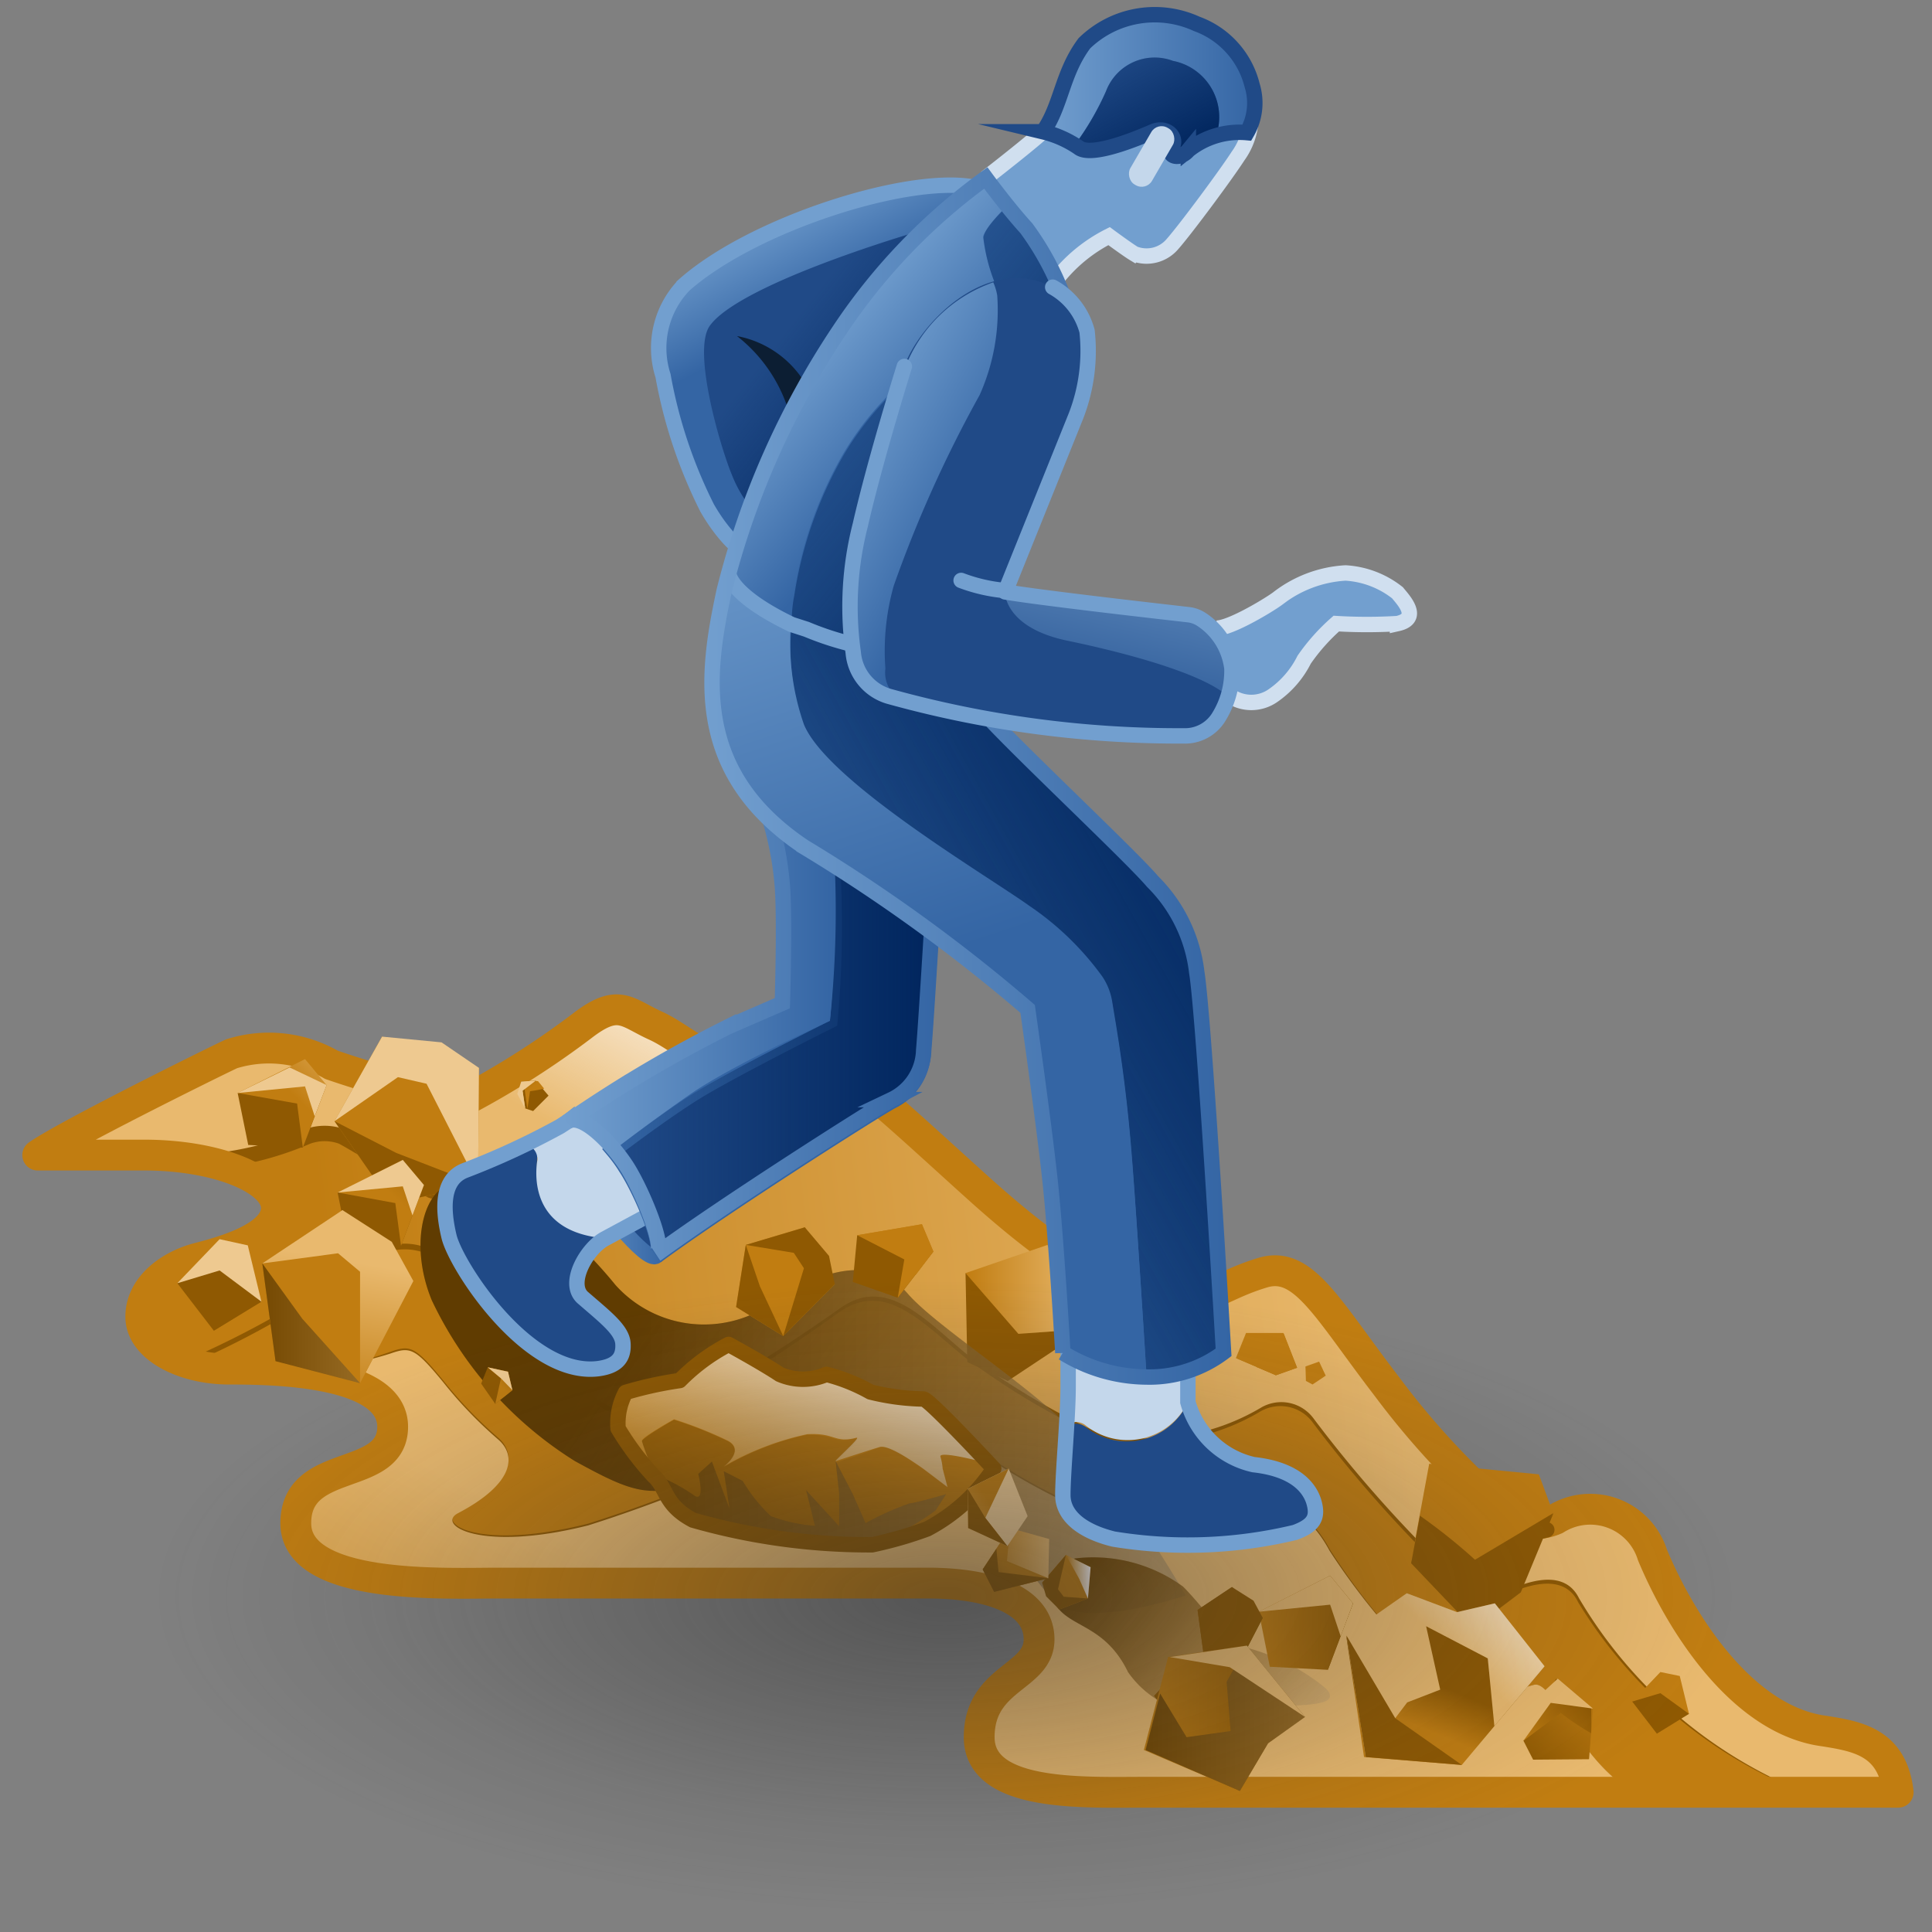 <?xml version="1.0" encoding="UTF-8" standalone="no"?>
<svg
   xmlns:dc="http://purl.org/dc/elements/1.1/"
   xmlns:cc="http://creativecommons.org/ns#"
   xmlns:rdf="http://www.w3.org/1999/02/22-rdf-syntax-ns#"
   xmlns:svg="http://www.w3.org/2000/svg"
   xmlns="http://www.w3.org/2000/svg"
   xmlns:xlink="http://www.w3.org/1999/xlink"
   xmlns:sodipodi="http://sodipodi.sourceforge.net/DTD/sodipodi-0.dtd"
   xmlns:inkscape="http://www.inkscape.org/namespaces/inkscape"
   viewBox="0 0 48 48"
   version="1.1"
   id="svg26172"
   sodipodi:docname="agentterrainadaptation.svg"
   inkscape:version="1.0.1 (3bc2e813f5, 2020-09-07)">
  <rect x="0" y="0" width="48" height="48" fill="#808080" stroke="none"/>
  <sodipodi:namedview
     pagecolor="#ffffff"
     bordercolor="#666666"
     borderopacity="1"
     objecttolerance="10"
     gridtolerance="10"
     guidetolerance="10"
     inkscape:pageopacity="0"
     inkscape:pageshadow="2"
     inkscape:window-width="2560"
     inkscape:window-height="1377"
     id="namedview26174"
     showgrid="false"
     inkscape:zoom="15.3125"
     inkscape:cx="24"
     inkscape:cy="24"
     inkscape:window-x="-8"
     inkscape:window-y="-8"
     inkscape:window-maximized="1"
     inkscape:current-layer="svg26172" />
  <defs
     id="defs25907">
    <style
       id="style25822">.cls-1{isolation:isolate;}.cls-2{fill:#8f5902;}.cls-3{fill:#e9b96e;}.cls-4{fill:url(#linear-gradient);}.cls-5{fill:url(#linear-gradient-2);}.cls-43,.cls-46,.cls-51,.cls-58,.cls-6,.cls-61,.cls-9{fill:none;}.cls-6{stroke:#8f5902;}.cls-6,.cls-61,.cls-9{stroke-linecap:round;stroke-linejoin:round;}.cls-38,.cls-43,.cls-46,.cls-47,.cls-48,.cls-51,.cls-58,.cls-6,.cls-61{stroke-width:0.35px;}.cls-7{fill:#c17d11;}.cls-8{fill:url(#linear-gradient-3);}.cls-9{stroke:#c17d11;stroke-width:0.7px;}.cls-10{fill:url(#linear-gradient-4);}.cls-11{fill:url(#linear-gradient-5);}.cls-12{fill:url(#linear-gradient-6);}.cls-13{fill:#eec990;}.cls-14{fill:url(#linear-gradient-7);}.cls-15{opacity:0.33;fill:url(#linear-gradient-8);}.cls-15,.cls-17,.cls-20,.cls-32,.cls-35{mix-blend-mode:multiply;}.cls-16{fill:url(#linear-gradient-9);}.cls-17,.cls-20,.cls-32,.cls-35{opacity:0.18;}.cls-17{fill:url(#linear-gradient-10);}.cls-18{fill:url(#linear-gradient-11);}.cls-19{fill:url(#linear-gradient-12);}.cls-20{fill:url(#linear-gradient-13);}.cls-21{fill:url(#linear-gradient-14);}.cls-22{fill:url(#linear-gradient-15);}.cls-23{fill:url(#linear-gradient-16);}.cls-24{fill:url(#linear-gradient-17);}.cls-25{fill:url(#linear-gradient-18);}.cls-26{fill:url(#linear-gradient-19);}.cls-27{fill:url(#linear-gradient-20);}.cls-28{fill:url(#linear-gradient-21);}.cls-29{fill:url(#linear-gradient-22);}.cls-30{fill:url(#linear-gradient-23);}.cls-31{fill:url(#linear-gradient-24);}.cls-32{fill:url(#linear-gradient-25);}.cls-33{fill:url(#linear-gradient-26);}.cls-34{fill:url(#linear-gradient-27);}.cls-35{fill:url(#linear-gradient-28);}.cls-36{fill:url(#linear-gradient-29);}.cls-37{fill:url(#radial-gradient);}.cls-38{fill:#729fcf;stroke:#d0dfef;}.cls-38,.cls-43,.cls-46,.cls-47,.cls-48,.cls-51,.cls-58{stroke-miterlimit:10;}.cls-39{fill:#3465a4;}.cls-40{fill:url(#New_Gradient_Swatch_2);}.cls-41,.cls-47,.cls-48{fill:#204a87;}.cls-42{fill:url(#linear-gradient-30);}.cls-43{stroke:#204a87;}.cls-44{fill:#c4d7eb;}.cls-45{fill:url(#New_Gradient_Swatch_2-2);}.cls-46,.cls-61{stroke:#729fcf;}.cls-47{stroke:url(#New_Gradient_Swatch_2-3);}.cls-48{stroke:#3465a4;}.cls-49{fill:url(#linear-gradient-31);}.cls-50{fill:url(#New_Gradient_Swatch_2-4);}.cls-51{stroke:url(#New_Gradient_Swatch_2-5);}.cls-52{fill:url(#linear-gradient-32);}.cls-53{fill:#0c1e33;}.cls-54{fill:url(#New_Gradient_Swatch_2-6);}.cls-55{fill:url(#linear-gradient-33);}.cls-56{fill:url(#linear-gradient-34);}.cls-57{fill:url(#New_Gradient_Swatch_2-7);}.cls-58{stroke:url(#New_Gradient_Swatch_2-8);}.cls-59{fill:url(#New_Gradient_Swatch_2-9);}.cls-60{opacity:0.53;fill:url(#New_Gradient_Swatch_2-10);}</style>
    <linearGradient
       id="linear-gradient"
       x1="11.41"
       y1="27.61"
       x2="13.82"
       y2="23.21"
       gradientUnits="userSpaceOnUse">
      <stop
         offset="0"
         stop-color="#fff"
         stop-opacity="0"
         id="stop25824" />
      <stop
         offset="1"
         stop-color="snow"
         id="stop25826" />
    </linearGradient>
    <linearGradient
       id="linear-gradient-2"
       x1="10.16"
       y1="38.73"
       x2="33.95"
       y2="35.79"
       gradientUnits="userSpaceOnUse">
      <stop
         offset="0"
         stop-color="#c17d11"
         id="stop25829" />
      <stop
         offset="1"
         stop-color="#e9b96e"
         id="stop25831" />
    </linearGradient>
    <linearGradient
       id="linear-gradient-3"
       x1="16.87"
       y1="52.61"
       x2="22.26"
       y2="42.61"
       gradientUnits="userSpaceOnUse">
      <stop
         offset="0"
         stop-color="#c17d11"
         id="stop25834" />
      <stop
         offset="0.99"
         stop-color="#e9b96e"
         id="stop25836" />
    </linearGradient>
    <linearGradient
       id="linear-gradient-4"
       x1="38.28"
       y1="42.19"
       x2="36.87"
       y2="43.97"
       gradientUnits="userSpaceOnUse">
      <stop
         offset="0"
         stop-color="#c17d11"
         id="stop25839" />
      <stop
         offset="1"
         stop-color="#8f5902"
         id="stop25841" />
    </linearGradient>
    <linearGradient
       id="linear-gradient-5"
       x1="148.9"
       y1="31.03"
       x2="150.61"
       y2="31.03"
       gradientTransform="rotate(-36.5,111.519,207.429)"
       xlink:href="#linear-gradient-4" />
    <linearGradient
       id="linear-gradient-6"
       x1="23.95"
       y1="33.29"
       x2="26.69"
       y2="33.29"
       xlink:href="#linear-gradient-2" />
    <linearGradient
       id="linear-gradient-7"
       x1="16.63"
       y1="33.52"
       x2="30.71"
       y2="43.44"
       gradientUnits="userSpaceOnUse">
      <stop
         offset="0"
         stop-color="#8f5902"
         id="stop25846" />
      <stop
         offset="1"
         stop-color="#c17d11"
         stop-opacity="0"
         id="stop25848" />
    </linearGradient>
    <linearGradient
       id="linear-gradient-8"
       x1="16.42"
       y1="35.58"
       x2="32.03"
       y2="35.58"
       gradientUnits="userSpaceOnUse">
      <stop
         offset="0"
         id="stop25851" />
      <stop
         offset="1"
         stop-color="#b7b7b7"
         id="stop25853" />
    </linearGradient>
    <linearGradient
       id="linear-gradient-9"
       x1="26.59"
       y1="39.42"
       x2="32.04"
       y2="43.8"
       xlink:href="#linear-gradient-7" />
    <linearGradient
       id="linear-gradient-10"
       x1="26.59"
       y1="39.42"
       x2="32.04"
       y2="43.8"
       xlink:href="#linear-gradient-8" />
    <linearGradient
       id="linear-gradient-11"
       x1="10.93"
       y1="30.96"
       x2="12.3"
       y2="29.53"
       xlink:href="#linear-gradient-4" />
    <linearGradient
       id="linear-gradient-12"
       x1="9.17"
       y1="35.75"
       x2="9.75"
       y2="32.42"
       xlink:href="#linear-gradient-2" />
    <linearGradient
       id="linear-gradient-13"
       x1="7.98"
       y1="33.87"
       x2="10.2"
       y2="33.87"
       xlink:href="#linear-gradient-8" />
    <linearGradient
       id="linear-gradient-14"
       x1="8.7"
       y1="28.7"
       x2="10.11"
       y2="27.23"
       xlink:href="#linear-gradient-2" />
    <linearGradient
       id="linear-gradient-15"
       x1="202.21"
       y1="110.52"
       x2="202.68"
       y2="110.03"
       gradientTransform="rotate(-81.32,60.414,179.108)"
       xlink:href="#linear-gradient-4" />
    <linearGradient
       id="linear-gradient-16"
       x1="13.3"
       y1="35.21"
       x2="13.95"
       y2="34.54"
       xlink:href="#linear-gradient-4" />
    <linearGradient
       id="linear-gradient-17"
       x1="26.23"
       y1="39.62"
       x2="26.79"
       y2="39.62"
       xlink:href="#linear-gradient" />
    <linearGradient
       id="linear-gradient-18"
       x1="24.34"
       y1="39.09"
       x2="25.85"
       y2="39.09"
       xlink:href="#linear-gradient-2" />
    <linearGradient
       id="linear-gradient-19"
       x1="181.09"
       y1="349.01"
       x2="182.13"
       y2="347.92"
       gradientTransform="rotate(-167.32,85.799,202.887)"
       xlink:href="#linear-gradient-4" />
    <linearGradient
       id="linear-gradient-20"
       x1="34.15"
       y1="42.99"
       x2="34.56"
       y2="42.02"
       xlink:href="#linear-gradient-4" />
    <linearGradient
       id="linear-gradient-21"
       x1="34.95"
       y1="41.28"
       x2="37.19"
       y2="38.91"
       xlink:href="#linear-gradient" />
    <linearGradient
       id="linear-gradient-22"
       x1="30.61"
       y1="40.98"
       x2="32.75"
       y2="40.98"
       xlink:href="#linear-gradient-4" />
    <linearGradient
       id="linear-gradient-23"
       x1="30.61"
       y1="40.67"
       x2="32.75"
       y2="40.67"
       xlink:href="#linear-gradient-4" />
    <linearGradient
       id="linear-gradient-24"
       x1="28.04"
       y1="42.84"
       x2="31.3"
       y2="42.84"
       xlink:href="#linear-gradient-4" />
    <linearGradient
       id="linear-gradient-25"
       x1="28.04"
       y1="42.84"
       x2="31.66"
       y2="42.84"
       xlink:href="#linear-gradient-8" />
    <linearGradient
       id="linear-gradient-26"
       x1="35.55"
       y1="32.98"
       x2="32.88"
       y2="36.71"
       gradientTransform="matrix(1.01,-0.04,0.08,1,-17.16,3.82)"
       xlink:href="#linear-gradient-4" />
    <linearGradient
       id="linear-gradient-27"
       x1="20.23"
       y1="39.99"
       x2="22.19"
       y2="34.35"
       gradientTransform="matrix(1.01,0.05,0,1,-0.77,-2.44)"
       xlink:href="#linear-gradient" />
    <linearGradient
       id="linear-gradient-28"
       x1="16.94"
       y1="37.94"
       x2="23.51"
       y2="37.94"
       xlink:href="#linear-gradient-8" />
    <linearGradient
       id="linear-gradient-29"
       x1="181.63"
       y1="350.17"
       x2="182.96"
       y2="348.78"
       gradientTransform="rotate(-167.32,85.799,202.887)"
       xlink:href="#linear-gradient-2" />
    <radialGradient
       id="radial-gradient"
       cx="23.49"
       cy="24.49"
       r="19.3"
       gradientTransform="matrix(1,0,0,0.4,0,30.28)"
       gradientUnits="userSpaceOnUse">
      <stop
         offset="0.03"
         stop-color="#2c2c2c"
         stop-opacity="0.5"
         id="stop25877" />
      <stop
         offset="0.68"
         stop-color="#2c2c2c"
         stop-opacity="0.1"
         id="stop25879" />
      <stop
         offset="0.93"
         stop-color="#2c2c2c"
         stop-opacity="0"
         id="stop25881" />
    </radialGradient>
    <linearGradient
       id="New_Gradient_Swatch_2"
       x1="25.71"
       y1="5.77"
       x2="30.52"
       y2="5.77"
       gradientUnits="userSpaceOnUse">
      <stop
         offset="0"
         stop-color="#729fcf"
         id="stop25884" />
      <stop
         offset="1"
         stop-color="#3465a4"
         id="stop25886" />
    </linearGradient>
    <linearGradient
       id="linear-gradient-30"
       x1="27.26"
       y1="5.08"
       x2="28.53"
       y2="7.52"
       gradientUnits="userSpaceOnUse">
      <stop
         offset="0"
         stop-color="#00255d"
         stop-opacity="0"
         id="stop25889" />
      <stop
         offset="1"
         stop-color="#00255d"
         id="stop25891" />
    </linearGradient>
    <linearGradient
       id="New_Gradient_Swatch_2-2"
       x1="19.4"
       y1="8.45"
       x2="20.64"
       y2="10.84"
       xlink:href="#New_Gradient_Swatch_2" />
    <linearGradient
       id="New_Gradient_Swatch_2-3"
       x1="14.62"
       y1="30.8"
       x2="17.16"
       y2="30.8"
       xlink:href="#New_Gradient_Swatch_2" />
    <linearGradient
       id="linear-gradient-31"
       x1="15.95"
       y1="27.51"
       x2="23.23"
       y2="27.51"
       xlink:href="#linear-gradient-30" />
    <linearGradient
       id="New_Gradient_Swatch_2-4"
       x1="14.9"
       y1="25.87"
       x2="20.98"
       y2="25.87"
       xlink:href="#New_Gradient_Swatch_2" />
    <linearGradient
       id="New_Gradient_Swatch_2-5"
       x1="14.79"
       y1="26.95"
       x2="23.41"
       y2="26.95"
       xlink:href="#New_Gradient_Swatch_2" />
    <linearGradient
       id="linear-gradient-32"
       x1="19.81"
       y1="11.43"
       x2="23.2"
       y2="14.11"
       xlink:href="#linear-gradient-30" />
    <linearGradient
       id="New_Gradient_Swatch_2-6"
       x1="20.44"
       y1="11.49"
       x2="23.17"
       y2="13.91"
       xlink:href="#New_Gradient_Swatch_2" />
    <linearGradient
       id="linear-gradient-33"
       x1="19.43"
       y1="10.78"
       x2="26.82"
       y2="16.76"
       xlink:href="#linear-gradient-30" />
    <linearGradient
       id="linear-gradient-34"
       x1="19.87"
       y1="29.02"
       x2="34.14"
       y2="21.11"
       xlink:href="#linear-gradient-30" />
    <linearGradient
       id="New_Gradient_Swatch_2-7"
       x1="19.65"
       y1="13.99"
       x2="23.46"
       y2="25.5"
       xlink:href="#New_Gradient_Swatch_2" />
    <linearGradient
       id="New_Gradient_Swatch_2-8"
       x1="18.02"
       y1="21.42"
       x2="29.99"
       y2="21.42"
       xlink:href="#New_Gradient_Swatch_2" />
    <linearGradient
       id="New_Gradient_Swatch_2-9"
       x1="20.9"
       y1="13.52"
       x2="24.31"
       y2="15.41"
       xlink:href="#New_Gradient_Swatch_2" />
    <linearGradient
       id="New_Gradient_Swatch_2-10"
       x1="27.57"
       y1="17.68"
       x2="27.03"
       y2="19.97"
       xlink:href="#New_Gradient_Swatch_2" />
    <linearGradient
       inkscape:collect="always"
       xlink:href="#linear-gradient"
       id="linearGradient26739"
       gradientUnits="userSpaceOnUse"
       x1="11.41"
       y1="27.61"
       x2="13.82"
       y2="23.21" />
    <linearGradient
       inkscape:collect="always"
       xlink:href="#linear-gradient-2"
       id="linearGradient26741"
       gradientUnits="userSpaceOnUse"
       x1="10.16"
       y1="38.73"
       x2="33.95"
       y2="35.79" />
    <linearGradient
       inkscape:collect="always"
       xlink:href="#linear-gradient-4"
       id="linearGradient26743"
       gradientUnits="userSpaceOnUse"
       x1="38.28"
       y1="42.19"
       x2="36.87"
       y2="43.97" />
    <linearGradient
       inkscape:collect="always"
       xlink:href="#linear-gradient-7"
       id="linearGradient26745"
       gradientUnits="userSpaceOnUse"
       x1="16.63"
       y1="33.52"
       x2="30.71"
       y2="43.44" />
    <linearGradient
       inkscape:collect="always"
       xlink:href="#linear-gradient-8"
       id="linearGradient26747"
       gradientUnits="userSpaceOnUse"
       x1="16.42"
       y1="35.58"
       x2="32.03"
       y2="35.58" />
    <linearGradient
       inkscape:collect="always"
       xlink:href="#New_Gradient_Swatch_2"
       id="linearGradient26749"
       gradientUnits="userSpaceOnUse"
       x1="25.71"
       y1="5.77"
       x2="30.52"
       y2="5.77" />
    <linearGradient
       inkscape:collect="always"
       xlink:href="#linear-gradient-30"
       id="linearGradient26751"
       gradientUnits="userSpaceOnUse"
       x1="27.26"
       y1="5.08"
       x2="28.53"
       y2="7.52" />
    <linearGradient
       inkscape:collect="always"
       xlink:href="#linear-gradient-30"
       id="linearGradient26753"
       x1="19.87"
       y1="29.02"
       x2="34.14"
       y2="21.11" />
  </defs>
  <title
     id="title25909">6-Agent Terrain Adaptation</title>
  <g
     id="objects_back"
     data-name="objects back"
     style="isolation:isolate;stroke-width:0.914"
     transform="matrix(1.094,0,0,1.094,-2.213,-4.177)">
    <path
       class="cls-2"
       d="M 45.13,44.52 H 28 c -1.38,0 -3.74,0.11 -3.74,-1.25 0,-1.36 1.36,-1.35 1.36,-2.22 0,-0.87 -1.06,-1.28 -2.53,-1.28 h -9.76 c -1.2,0 -4.59,0.16 -4.59,-1.36 0,-1.52 2.2,-0.92 2.2,-2.19 0,-1.27 -2.69,-1.31 -3.72,-1.31 -1.03,0 -2,-0.49 -2,-1.19 0,-0.7 0.68,-1.17 1.3,-1.33 0.62,-0.16 1.78,-0.49 1.78,-1.14 0,-0.65 -1.35,-1.2 -3,-1.2 H 2.88 c 0.66,-0.46 3.89,-2.06 4.4,-2.3 a 2.84,2.84 0 0 1 2.27,0.25 19.57,19.57 0 0 0 3.07,0.79 19.44,19.44 0 0 0 2.63,-1.68 c 0.82,-0.63 1,-0.3 1.66,0 0.66,0.3 1.27,1 1.82,0.63 1.33,-0.93 2.71,0.54 5.51,3.06 2.8,2.52 3.77,2.45 4.53,2.5 0.76,0.05 1,-0.3 1.93,-0.58 0.93,-0.28 1.46,0.82 2.83,2.6 a 18.25,18.25 0 0 0 2.82,3 1.25,1.25 0 0 0 1,0 1.48,1.48 0 0 1 2.2,0.81 c 0.68,1.63 2.08,3.76 3.9,4 0.75,0.12 1.55,0.25 1.68,1.39 z"
       id="path25911"
       style="stroke-width:0.914" />
    <path
       class="cls-3"
       d="m 18.46,27.85 c -4.7,2.94 -6.33,3.21 -6.65,3 -0.32,-0.21 -1.65,-1 -2,-1.21 a 1.14,1.14 0 0 0 -0.79,0 7.25,7.25 0 0 1 -2.32,0.57 v 0 A 6.25,6.25 0 0 0 5.28,30.06 H 2.86 C 3.51,29.6 6.74,28 7.26,27.76 a 2.84,2.84 0 0 1 2.29,0.24 19.57,19.57 0 0 0 3.07,0.79 18.68,18.68 0 0 0 2.63,-1.69 c 0.82,-0.62 1,-0.29 1.66,0 0.66,0.29 1.09,0.82 1.55,0.75 z"
       id="path25913"
       style="stroke-width:0.914" />
    <path
       class="cls-4"
       d="m 18.46,27.85 c -4.7,2.94 -6.33,3.21 -6.65,3 -0.32,-0.21 -1.65,-1 -2,-1.21 a 1.14,1.14 0 0 0 -0.79,0 7.25,7.25 0 0 1 -2.32,0.57 v 0 A 6.25,6.25 0 0 0 5.28,30.06 H 2.86 C 3.51,29.6 6.74,28 7.26,27.76 a 2.84,2.84 0 0 1 2.29,0.24 19.57,19.57 0 0 0 3.07,0.79 18.68,18.68 0 0 0 2.63,-1.69 c 0.82,-0.62 1,-0.29 1.66,0 0.66,0.29 1.09,0.82 1.55,0.75 z"
       id="path25915"
       style="fill:url(#linearGradient26739);stroke-width:0.914" />
    <path
       class="cls-5"
       d="M 45.12,44.52 H 43 a 10.51,10.51 0 0 1 -5.12,-4.41 c -0.25,-0.5 -0.77,-0.47 -1.24,-0.32 a 1.82,1.82 0 0 1 -1.88,-0.45 29.17,29.17 0 0 1 -2.9,-3.3 0.91,0.91 0 0 0 -1.19,-0.26 5,5 0 0 1 -3.72,0.57 17.38,17.38 0 0 1 -3,-1.8 c -1,-0.84 -1.83,-1.77 -2.88,-1 A 38.41,38.41 0 0 1 17.12,36 c -0.54,0.28 -1.83,-0.37 -3.1,-1.76 -1.27,-1.39 -2.27,-2.75 -3.6,-1.93 a 21,21 0 0 1 -4.19,2.41 c -0.6,-0.2 -1.05,-0.57 -1.05,-1 0,-0.71 0.68,-1.17 1.3,-1.33 C 7.1,32.23 8.3,31.9 8.3,31.25 8.3,30.8 7.66,30.4 6.72,30.2 A 7.25,7.25 0 0 0 9,29.63 a 1.14,1.14 0 0 1 0.79,0 c 0.33,0.17 1.66,1 2,1.21 0.34,0.21 2.06,0.14 6.76,-2.8 v 0 c 0.09,0 0.07,-0.23 0.16,-0.29 1.33,-0.94 2.71,0.54 5.51,3.06 2.8,2.52 3.77,2.45 4.53,2.5 0.76,0.05 1,-0.3 1.93,-0.58 0.93,-0.28 1.46,0.82 2.83,2.6 a 18.25,18.25 0 0 0 2.82,3 1.22,1.22 0 0 0 1,0 1.49,1.49 0 0 1 2.2,0.82 c 0.68,1.63 2.08,3.76 3.9,4 0.77,0.1 1.57,0.23 1.69,1.37 z"
       id="path25917"
       style="fill:url(#linearGradient26741);stroke-width:0.914" />
    <path
       class="cls-6"
       d="M 6.72,30.2 A 7.25,7.25 0 0 0 9,29.63 a 1.14,1.14 0 0 1 0.79,0 c 0.33,0.17 1.66,1 2,1.21 0.34,0.21 2.94,-0.35 7.64,-3.29"
       id="path25919" />
    <path
       class="cls-7"
       d="m 39.13,44.52 c -1.29,-0.74 -1.84,-2.55 -2.27,-2.44 -0.43,0.11 -1.31,0.54 -1.74,0.27 A 15.44,15.44 0 0 1 32.22,39 c -0.44,-0.82 -1.06,-1.14 -1.44,-1.06 -0.38,0.08 -2.66,0.65 -4,0.2 a 13.83,13.83 0 0 1 -3.69,-2.3 c -0.57,-0.53 -0.92,-0.48 -1.38,-0.22 a 31.58,31.58 0 0 1 -6.33,2.8 c -2.47,0.62 -3.47,0 -2.95,-0.28 1.25,-0.62 1.33,-1.29 0.92,-1.66 A 9.56,9.56 0 0 1 12.09,35.17 C 11.44,34.38 11.34,34.36 10.88,34.52 A 8.49,8.49 0 0 1 8.47,35 c -0.49,0 -0.94,0 -1.25,0 a 3.16,3.16 0 0 1 -1,-0.15 21,21 0 0 0 4.19,-2.41 c 1.33,-0.82 2.33,0.53 3.6,1.93 1.27,1.4 2.56,2 3.1,1.76 a 38.41,38.41 0 0 0 3.94,-2.49 c 1.05,-0.76 1.87,0.17 2.88,1 a 17.38,17.38 0 0 0 3,1.8 5,5 0 0 0 3.72,-0.57 0.91,0.91 0 0 1 1.19,0.26 29.17,29.17 0 0 0 2.9,3.3 1.82,1.82 0 0 0 1.88,0.45 c 0.47,-0.15 1,-0.18 1.24,0.32 A 10.51,10.51 0 0 0 43,44.53 Z"
       id="path25921"
       style="stroke-width:0.914" />
    <path
       class="cls-8"
       d="M 39.13,44.52 H 28 c -1.38,0 -3.75,0.11 -3.75,-1.25 0,-1.36 1.37,-1.36 1.37,-2.22 0,-0.86 -1.06,-1.28 -2.53,-1.28 h -9.8 c -1.19,0 -4.58,0.16 -4.58,-1.36 0,-1.52 2.19,-0.92 2.19,-2.2 0,-0.89 -1.32,-1.17 -2.46,-1.26 a 8.49,8.49 0 0 0 2.44,-0.39 c 0.46,-0.16 0.56,-0.14 1.21,0.65 a 9.56,9.56 0 0 0 1.26,1.31 c 0.41,0.37 0.33,1 -0.92,1.66 -0.52,0.26 0.48,0.9 2.95,0.28 a 31.58,31.58 0 0 0 6.33,-2.8 c 0.46,-0.26 0.81,-0.31 1.38,0.22 a 13.83,13.83 0 0 0 3.69,2.3 c 1.31,0.45 3.59,-0.12 4,-0.2 0.41,-0.08 1,0.24 1.44,1.06 a 15.44,15.44 0 0 0 2.9,3.31 c 0.43,0.27 1.3,-0.16 1.74,-0.27 0.44,-0.11 0.98,1.7 2.27,2.44 z"
       id="path25923"
       style="fill:url(#linear-gradient-3);stroke-width:0.914" />
    <path
       class="cls-9"
       d="M 45.13,44.52 H 28 c -1.38,0 -3.74,0.11 -3.74,-1.25 0,-1.36 1.36,-1.35 1.36,-2.22 0,-0.87 -1.06,-1.28 -2.53,-1.28 h -9.76 c -1.2,0 -4.59,0.16 -4.59,-1.36 0,-1.52 2.2,-0.92 2.2,-2.19 0,-1.27 -2.69,-1.31 -3.72,-1.31 -1.03,0 -2,-0.49 -2,-1.19 0,-0.7 0.68,-1.17 1.3,-1.33 0.62,-0.16 1.78,-0.49 1.78,-1.14 0,-0.65 -1.35,-1.2 -3,-1.2 H 2.88 c 0.66,-0.46 3.89,-2.06 4.4,-2.3 a 2.84,2.84 0 0 1 2.27,0.25 19.57,19.57 0 0 0 3.07,0.79 19.44,19.44 0 0 0 2.63,-1.68 c 0.82,-0.63 1,-0.3 1.66,0 0.66,0.3 1.27,1 1.82,0.63 1.33,-0.93 2.71,0.54 5.51,3.06 2.8,2.52 3.77,2.45 4.53,2.5 0.76,0.05 1,-0.3 1.93,-0.58 0.93,-0.28 1.46,0.82 2.83,2.6 a 18.25,18.25 0 0 0 2.82,3 1.25,1.25 0 0 0 1,0 1.48,1.48 0 0 1 2.2,0.81 c 0.68,1.63 2.08,3.76 3.9,4 0.75,0.12 1.55,0.25 1.68,1.39 z"
       id="path25925" />
    <line
       class="cls-6"
       x1="18.47"
       y1="27.85"
       x2="18.46"
       y2="27.85"
       id="line25927" />
    <path
       class="cls-6"
       d="m 33.18,42.83 a 10.1,10.1 0 0 0 2.57,-0.42"
       id="path25929" />
    <path
       class="cls-6"
       d="m 35.42,38.8 a 7.79,7.79 0 0 0 1.73,-0.24"
       id="path25931" />
    <polygon
       class="cls-2"
       points="40.38,42.74 39.88,42.07 39.09,42.46 39.65,43.19 "
       id="polygon25933"
       style="stroke-width:0.914" />
    <polygon
       class="cls-7"
       points="40.38,42.74 40.17,41.88 39.73,41.79 39.09,42.46 39.73,42.27 "
       id="polygon25935"
       style="stroke-width:0.914" />
    <polygon
       class="cls-10"
       points="36.62,43.35 37.4,41.94 38.2,42.62 38.11,43.77 36.84,43.78 "
       id="polygon25937"
       style="fill:url(#linearGradient26743);stroke-width:0.914" />
    <path
       class="cls-11"
       d="m 36.62,43.35 0.85,-0.63 a 5.51,5.51 0 0 0 0.69,0.46 v -0.56 l -0.8,-0.68 z"
       id="path25939"
       style="fill:url(#linear-gradient-5);stroke-width:0.914" />
    <polygon
       class="cls-3"
       points="36.62,43.35 36.9,42.4 37.4,41.94 38.2,42.62 37.24,42.49 "
       id="polygon25941"
       style="stroke-width:0.914" />
    <polygon
       class="cls-12"
       points="23.95,32.73 24.74,34.48 26.69,34 25.81,32.09 "
       id="polygon25943"
       style="fill:url(#linear-gradient-6);stroke-width:0.914" />
    <polygon
       class="cls-2"
       points="23.95,32.73 23.99,34.75 24.91,35.18 26.69,34 25.15,34.11 "
       id="polygon25945"
       style="stroke-width:0.914" />
    <polygon
       class="cls-7"
       points="9.62,29.28 10.92,31.15 12.88,30.72 12.9,28.07 10.7,27.36 "
       id="polygon25947"
       style="stroke-width:0.914" />
    <polygon
       class="cls-13"
       points="9.62,29.28 10.7,27.36 12.05,27.49 12.9,28.07 12.88,30.72 11.71,28.43 11.06,28.28 "
       id="polygon25949"
       style="stroke-width:0.914" />
    <polygon
       class="cls-2"
       points="9.62,29.28 10.92,31.15 12.88,30.72 11.02,30 "
       id="polygon25951"
       style="stroke-width:0.914" />
    <path
       class="cls-14"
       d="m 12.24,30.71 c -0.65,0.21 -0.9,1.46 -0.41,2.64 A 8.69,8.69 0 0 0 15.08,37 c 1.33,0.73 1.7,0.85 2.84,0.45 1.14,-0.4 2.84,-1.79 4.14,-1.38 1.3,0.41 3.24,3.41 3.89,4.1 0.65,0.69 3,-0.12 3,-0.12 A 31.85,31.85 0 0 0 26.39,36.32 C 25.46,35.32 23.28,33.94 22.64,33.2 22,32.46 21,32.46 19.64,33.35 A 2.7,2.7 0 0 1 16,33 10.67,10.67 0 0 0 13.85,31"
       id="path25953"
       style="fill:url(#linearGradient26745);stroke-width:0.914" />
    <path
       class="cls-15"
       d="m 12.24,30.71 c -0.65,0.21 -0.9,1.46 -0.41,2.64 A 8.69,8.69 0 0 0 15.08,37 c 1.33,0.73 1.7,0.85 2.84,0.45 1.14,-0.4 2.84,-1.79 4.14,-1.38 1.3,0.41 3.24,3.41 3.89,4.1 0.65,0.69 3,-0.12 3,-0.12 A 31.85,31.85 0 0 0 26.39,36.32 C 25.46,35.32 23.28,33.94 22.64,33.2 22,32.46 21,32.46 19.64,33.35 A 2.7,2.7 0 0 1 16,33 10.67,10.67 0 0 0 13.85,31"
       id="path25955"
       style="fill:url(#linearGradient26747);stroke-width:0.914" />
    <path
       class="cls-16"
       d="m 26.44,39.21 a 3.46,3.46 0 0 1 2.45,0.64 c 0.48,0.48 1,1.26 1.34,1.36 a 4.78,4.78 0 0 1 1.9,0.95 c 0.52,0.54 -1.2,0.31 -2,0.49 a 2.23,2.23 0 0 1 -2.49,-0.86 c -0.44,-0.91 -1.08,-1 -1.46,-1.32 -0.38,-0.32 -0.62,-1.05 0.26,-1.26 z"
       id="path25957"
       style="fill:url(#linear-gradient-9);stroke-width:0.914" />
    <path
       class="cls-17"
       d="m 26.44,39.21 a 3.46,3.46 0 0 1 2.45,0.64 c 0.48,0.48 1,1.26 1.34,1.36 a 4.78,4.78 0 0 1 1.9,0.95 c 0.52,0.54 -1.2,0.31 -2,0.49 a 2.23,2.23 0 0 1 -2.49,-0.86 c -0.44,-0.91 -1.08,-1 -1.46,-1.32 -0.38,-0.32 -0.62,-1.05 0.26,-1.26 z"
       id="path25959"
       style="fill:url(#linear-gradient-10);stroke-width:0.914" />
    <polygon
       class="cls-2"
       points="11.13,32.11 11.65,30.73 9.69,30.9 9.92,32.05 "
       id="polygon25961"
       style="stroke-width:0.914" />
    <polygon
       class="cls-18"
       points="9.69,30.9 11.17,30.16 11.65,30.73 11.13,32.11 11,31.14 "
       id="polygon25963"
       style="fill:url(#linear-gradient-11);stroke-width:0.914" />
    <polygon
       class="cls-13"
       points="11.39,31.42 11.17,30.76 9.69,30.9 11.17,30.16 11.65,30.73 "
       id="polygon25965"
       style="stroke-width:0.914" />
    <polygon
       class="cls-2"
       points="7.96,33.38 7.21,32.38 6.05,32.96 6.88,34.04 "
       id="polygon25967"
       style="stroke-width:0.914" />
    <polygon
       class="cls-13"
       points="7.96,33.38 7.65,32.1 7.01,31.96 6.05,32.96 7.01,32.67 "
       id="polygon25969"
       style="stroke-width:0.914" />
    <polygon
       class="cls-7"
       points="7.98,32.51 8.28,34.73 10.2,35.23 11.41,32.91 9.8,31.3 "
       id="polygon25971"
       style="stroke-width:0.914" />
    <polygon
       class="cls-19"
       points="7.98,32.51 9.8,31.3 10.92,32.02 11.41,32.91 10.2,35.23 10.2,32.7 9.7,32.28 "
       id="polygon25973"
       style="fill:url(#linear-gradient-12);stroke-width:0.914" />
    <polygon
       class="cls-2"
       points="7.98,32.51 8.28,34.73 10.2,35.23 8.89,33.77 "
       id="polygon25975"
       style="stroke-width:0.914" />
    <polygon
       class="cls-20"
       points="7.98,32.51 8.28,34.73 10.2,35.23 8.89,33.77 "
       id="polygon25977"
       style="fill:url(#linear-gradient-13);stroke-width:0.914" />
    <polygon
       class="cls-2"
       points="8.9,29.88 9.44,28.46 7.42,28.64 7.66,29.82 "
       id="polygon25979"
       style="stroke-width:0.914" />
    <polygon
       class="cls-21"
       points="7.42,28.64 8.95,27.87 9.44,28.46 8.9,29.88 8.77,28.88 "
       id="polygon25981"
       style="fill:url(#linear-gradient-14);stroke-width:0.914" />
    <polygon
       class="cls-13"
       points="9.17,29.17 8.95,28.49 7.42,28.64 8.6,28.06 9.44,28.46 "
       id="polygon25983"
       style="stroke-width:0.914" />
    <polygon
       class="cls-2"
       points="13.95,28.99 13.86,28.38 14.19,28.36 14.48,28.7 14.13,29.05 "
       id="polygon25985"
       style="stroke-width:0.914" />
    <path
       class="cls-22"
       d="m 14,29 0.06,-0.4 a 3,3 0 0 0 0.32,-0.06 l -0.14,-0.17 h -0.33 z"
       id="path25987"
       style="fill:url(#linear-gradient-15);stroke-width:0.914" />
    <polygon
       class="cls-13"
       points="13.95,28.99 13.77,28.66 13.86,28.38 14.19,28.36 13.89,28.59 "
       id="polygon25989"
       style="stroke-width:0.914" />
    <polygon
       class="cls-2"
       points="13.1,34.87 12.95,35.24 13.27,35.7 13.66,35.39 13.56,34.97 "
       id="polygon25991"
       style="stroke-width:0.914" />
    <polygon
       class="cls-23"
       points="13.1,34.87 13.4,35.12 13.27,35.7 13.66,35.39 13.56,34.97 "
       id="polygon25993"
       style="fill:url(#linear-gradient-16);stroke-width:0.914" />
    <polygon
       class="cls-13"
       points="13.1,34.87 13.56,34.97 13.66,35.39 13.4,35.12 "
       id="polygon25995"
       style="stroke-width:0.914" />
    <polygon
       class="cls-7"
       points="31.67,34.85 31.8,35.14 32.13,35.06 31.98,34.74 "
       id="polygon25997"
       style="stroke-width:0.914" />
    <polygon
       class="cls-7"
       points="31.67,34.85 31.68,35.18 31.83,35.26 32.13,35.06 31.87,35.08 "
       id="polygon25999"
       style="stroke-width:0.914" />
    <polygon
       class="cls-7"
       points="26.73,40.12 26.79,39.41 26.23,39.13 25.69,39.76 26.08,40.37 "
       id="polygon26001"
       style="stroke-width:0.914" />
    <polygon
       class="cls-2"
       points="26.73,40.12 26.08,40.37 25.78,40.07 25.69,39.76 26.23,39.13 26.05,39.91 26.18,40.08 "
       id="polygon26003"
       style="stroke-width:0.914" />
    <polygon
       class="cls-24"
       points="26.73,40.12 26.79,39.41 26.23,39.13 26.53,39.67 "
       id="polygon26005"
       style="fill:url(#linear-gradient-17);stroke-width:0.914" />
    <polygon
       class="cls-25"
       points="24.96,38.52 24.34,39.46 25.83,39.66 25.85,38.77 "
       id="polygon26007"
       style="fill:url(#linear-gradient-18);stroke-width:0.914" />
    <polygon
       class="cls-26"
       points="25.83,39.66 24.6,39.97 24.34,39.46 24.96,38.52 24.89,39.27 "
       id="polygon26009"
       style="fill:url(#linear-gradient-19);stroke-width:0.914" />
    <polygon
       class="cls-2"
       points="24.65,38.99 24.7,39.52 25.83,39.66 24.6,39.97 24.34,39.46 "
       id="polygon26011"
       style="stroke-width:0.914" />
    <polygon
       class="cls-7"
       points="37.3,38.19 35.5,40.78 34.07,39.28 34.48,37.06 36.97,37.3 "
       id="polygon26013"
       style="stroke-width:0.914" />
    <path
       class="cls-2"
       d="m 37.3,38.18 -1.78,1.06 a 13,13 0 0 0 -1.25,-1 l -0.2,1.08 1.43,1.5 z"
       id="path26015"
       style="stroke-width:0.914" />
    <polygon
       class="cls-2"
       points="37.3,38.19 36.56,39.98 35.5,40.78 34.07,39.28 35.91,39.73 "
       id="polygon26017"
       style="stroke-width:0.914" />
    <path
       class="cls-27"
       d="m 32.6,41 c 0.73,-0.48 1.37,-1 1.37,-1 L 37.1,41.66 35.22,43.9 33,43.72 Z"
       id="path26019"
       style="fill:url(#linear-gradient-20);stroke-width:0.914" />
    <polyline
       class="cls-3"
       points="33.04 43.72 33.98 42.48 34.73 42.19 34.41 40.75 35.81 41.48 35.96 43.02 37.1 41.66 35.97 40.23 35.11 40.43 33.97 40 32.6 40.96 33.04 43.72"
       id="polyline26021"
       style="stroke-width:0.914" />
    <polyline
       class="cls-28"
       points="33.04 43.72 33.98 42.48 34.73 42.19 34.41 40.75 35.81 41.48 35.96 43.02 37.1 41.66 35.97 40.23 35.11 40.43 33.97 40 32.6 40.96 33.04 43.72"
       id="polyline26023"
       style="fill:url(#linear-gradient-21);stroke-width:0.914" />
    <polygon
       class="cls-2"
       points="35.22,43.9 33.71,42.84 32.6,40.96 33.04,43.72 "
       id="polygon26025"
       style="stroke-width:0.914" />
    <polygon
       class="cls-29"
       points="32.18,41.74 32.75,40.23 30.61,40.42 30.86,41.67 "
       id="polygon26027"
       style="fill:url(#linear-gradient-22);stroke-width:0.914" />
    <polygon
       class="cls-30"
       points="30.61,40.42 32.23,39.6 32.75,40.23 32.18,41.74 32.04,40.67 "
       id="polygon26029"
       style="fill:url(#linear-gradient-23);stroke-width:0.914" />
    <polygon
       class="cls-3"
       points="32.47,40.98 32.23,40.26 30.61,40.42 32.23,39.6 32.75,40.23 "
       id="polygon26031"
       style="stroke-width:0.914" />
    <polygon
       class="cls-2"
       points="28.79,42.45 28.57,42.16 28.23,42.33 28.47,42.65 "
       id="polygon26033"
       style="stroke-width:0.914" />
    <polygon
       class="cls-2"
       points="28.79,42.45 28.7,42.08 28.51,42.03 28.23,42.33 28.51,42.24 "
       id="polygon26035"
       style="stroke-width:0.914" />
    <polygon
       class="cls-2"
       points="29.22,40.38 29.35,41.34 30.18,41.56 30.7,40.56 30,39.86 "
       id="polygon26037"
       style="stroke-width:0.914" />
    <polygon
       class="cls-2"
       points="29.22,40.38 30,39.86 30.49,40.17 30.7,40.56 30.18,41.56 30.18,40.46 29.96,40.28 "
       id="polygon26039"
       style="stroke-width:0.914" />
    <polygon
       class="cls-2"
       points="29.22,40.38 29.35,41.34 30.18,41.56 29.61,40.93 "
       id="polygon26041"
       style="stroke-width:0.914" />
    <polygon
       class="cls-2"
       points="22.41,33.29 23.22,32.24 21.49,31.87 21.39,32.93 "
       id="polygon26043"
       style="stroke-width:0.914" />
    <polygon
       class="cls-7"
       points="21.49,31.87 22.96,31.62 23.22,32.24 22.41,33.29 22.56,32.42 "
       id="polygon26045"
       style="stroke-width:0.914" />
    <polygon
       class="cls-7"
       points="22.82,32.77 22.81,32.14 21.49,31.87 22.96,31.62 23.22,32.24 "
       id="polygon26047"
       style="stroke-width:0.914" />
    <polygon
       class="cls-7"
       points="30.09,34.66 31,35.05 31.17,34.09 30.32,34.09 "
       id="polygon26049"
       style="stroke-width:0.914" />
    <polygon
       class="cls-7"
       points="31.17,34.09 31.48,34.88 31,35.05 30.09,34.66 30.81,34.7 "
       id="polygon26051"
       style="stroke-width:0.914" />
    <polygon
       class="cls-7"
       points="30.55,34.86 31.05,34.82 31.17,34.09 31.48,34.88 31,35.05 "
       id="polygon26053"
       style="stroke-width:0.914" />
    <polygon
       class="cls-7"
       points="18.96,32.09 18.74,33.5 19.81,34.16 20.98,32.98 20.3,31.69 "
       id="polygon26055"
       style="stroke-width:0.914" />
    <polygon
       class="cls-2"
       points="18.96,32.09 20.3,31.69 20.85,32.34 20.98,32.98 19.81,34.16 20.28,32.62 20.05,32.27 "
       id="polygon26057"
       style="stroke-width:0.914" />
    <polygon
       class="cls-2"
       points="18.96,32.09 18.74,33.5 19.81,34.16 19.28,33.03 "
       id="polygon26059"
       style="stroke-width:0.914" />
    <path
       class="cls-31"
       d="m 31.3,42.59 c -0.34,0.56 -1.12,1.9 -1.12,1.9 L 28,43.56 28.55,41.45 30.3,41.19 Z"
       id="path26061"
       style="fill:url(#linear-gradient-24);stroke-width:0.914" />
    <polyline
       class="cls-2"
       points="30.34 41.19 29.88 42.01 29.97 43.13 28.97 43.27 28.37 42.28 28.04 43.56 30.18 44.49 30.82 43.41 31.66 42.81 30.34 41.19"
       id="polyline26063"
       style="stroke-width:0.914" />
    <polyline
       class="cls-32"
       points="30.34 41.19 29.88 42.01 29.97 43.13 28.97 43.27 28.37 42.28 28.04 43.56 30.18 44.49 30.82 43.41 31.66 42.81 30.34 41.19"
       id="polyline26065"
       style="fill:url(#linear-gradient-25);stroke-width:0.914" />
    <polygon
       class="cls-3"
       points="28.59,41.45 29.95,41.68 31.66,42.81 30.34,41.19 "
       id="polygon26067"
       style="stroke-width:0.914" />
    <path
       class="cls-7"
       d="m 16.94,37.3 a 6.83,6.83 0 0 1 -0.82,-1.08 1.43,1.43 0 0 1 0.17,-0.81 7.57,7.57 0 0 1 1.23,-0.28 4.51,4.51 0 0 1 1.1,-0.82 c 0,0 0.78,0.42 1.17,0.68 a 1.29,1.29 0 0 0 1.06,0 3.7,3.7 0 0 1 1,0.4 5.28,5.28 0 0 0 1.21,0.16 c 0.12,0 1.6,1.55 1.6,1.55 a 4.1,4.1 0 0 1 -1.51,1.37 9.73,9.73 0 0 1 -1.24,0.36 14.14,14.14 0 0 1 -4.06,-0.55 C 17.16,38 17.25,37.58 16.94,37.3 Z"
       id="path26069"
       style="stroke-width:0.914" />
    <path
       class="cls-33"
       d="m 24.64,37.14 a 4.1,4.1 0 0 1 -1.51,1.37 8.91,8.91 0 0 1 -1.25,0.36 h -0.07 a 14.55,14.55 0 0 1 -4,-0.56 c -0.66,-0.36 -0.58,-0.73 -0.89,-1 v 0 A 4.06,4.06 0 0 1 16.6,36.55 c 0,-0.08 0.73,-0.49 0.73,-0.49 a 9.13,9.13 0 0 1 1.23,0.49 c 0.39,0.22 -0.1,0.58 -0.1,0.58 a 6.43,6.43 0 0 1 1.9,-0.73 c 0.65,0 0.6,0.21 1.11,0.08 0.14,0 -0.43,0.47 -0.47,0.53 -0.04,0.06 0.76,-0.23 1,-0.32 0.24,-0.09 0.59,0.23 1,0.5 l 0.55,0.41 -0.11,-0.42 a 1.2,1.2 0 0 0 -0.06,-0.23 c -0.06,-0.18 1.26,0.19 1.26,0.19 z"
       id="path26071"
       style="fill:url(#linear-gradient-26);stroke-width:0.914" />
    <path
       class="cls-34"
       d="M 23.43,37.17 23.54,37.59 23,37.18 c -0.38,-0.27 -0.83,-0.55 -1,-0.5 -0.17,0.05 -0.94,0.3 -1,0.32 -0.06,0.02 0.61,-0.57 0.47,-0.53 C 20.96,36.6 21,36.35 20.35,36.39 a 6.45,6.45 0 0 0 -1.89,0.73 c 0,0 0.49,-0.36 0.1,-0.58 a 9.13,9.13 0 0 0 -1.23,-0.49 c 0,0 -0.74,0.41 -0.73,0.49 a 4.06,4.06 0 0 0 0.32,0.76 6.41,6.41 0 0 1 -0.81,-1.08 1.48,1.48 0 0 1 0.17,-0.82 8.65,8.65 0 0 1 1.23,-0.27 4.42,4.42 0 0 1 1.11,-0.82 c 0,0 0.77,0.42 1.16,0.68 a 1.33,1.33 0 0 0 1.06,0 4.1,4.1 0 0 1 1,0.4 5.35,5.35 0 0 0 1.21,0.16 c 0.13,0 1.6,1.55 1.6,1.55 0,0 -1.32,-0.37 -1.27,-0.2 a 1.2,1.2 0 0 1 0.05,0.27 z"
       id="path26073"
       style="fill:url(#linear-gradient-27);stroke-width:0.914" />
    <path
       class="cls-2"
       d="m 23.51,37.75 -0.24,0.37 a 5.65,5.65 0 0 1 -0.94,0.56 4.9,4.9 0 0 0 -0.52,0.2 14.55,14.55 0 0 1 -4,-0.56 c -0.66,-0.36 -0.58,-0.73 -0.89,-1 a 4,4 0 0 1 0.84,0.44 c 0.3,0.24 0.12,-0.47 0.12,-0.47 l 0.31,-0.28 0.4,1.07 -0.13,-0.85 0.43,0.22 a 3.61,3.61 0 0 0 0.64,0.8 3.66,3.66 0 0 0 1,0.22 l -0.2,-0.81 0.75,0.82 V 37.74 L 21,37 l 0.39,0.75 0.29,0.66 a 6.28,6.28 0 0 1 1,-0.45 c 0.19,-0.02 0.83,-0.21 0.83,-0.21 z"
       id="path26075"
       style="stroke-width:0.914" />
    <path
       class="cls-35"
       d="m 23.51,37.75 -0.24,0.37 a 5.65,5.65 0 0 1 -0.94,0.56 4.9,4.9 0 0 0 -0.52,0.2 14.55,14.55 0 0 1 -4,-0.56 c -0.66,-0.36 -0.58,-0.73 -0.89,-1 a 4,4 0 0 1 0.84,0.44 c 0.3,0.24 0.12,-0.47 0.12,-0.47 l 0.31,-0.28 0.4,1.07 -0.13,-0.85 0.43,0.22 a 3.61,3.61 0 0 0 0.64,0.8 3.66,3.66 0 0 0 1,0.22 l -0.2,-0.81 0.75,0.82 V 37.74 L 21,37 l 0.39,0.75 0.29,0.66 a 6.28,6.28 0 0 1 1,-0.45 c 0.19,-0.02 0.83,-0.21 0.83,-0.21 z"
       id="path26077"
       style="fill:url(#linear-gradient-28);stroke-width:0.914" />
    <path
       class="cls-6"
       d="m 23,35.59 a 5.35,5.35 0 0 1 -1.21,-0.16 4.1,4.1 0 0 0 -1,-0.4 1.33,1.33 0 0 1 -1.06,0 c -0.39,-0.26 -1.16,-0.68 -1.16,-0.68 a 4.42,4.42 0 0 0 -1.11,0.82 8.65,8.65 0 0 0 -1.23,0.27 1.48,1.48 0 0 0 -0.17,0.82 6.41,6.41 0 0 0 0.81,1.08 v 0 c 0.31,0.28 0.23,0.65 0.89,1 a 14.55,14.55 0 0 0 4,0.56 h 0.07 a 8.91,8.91 0 0 0 1.25,-0.36 4.1,4.1 0 0 0 1.51,-1.37 c 0,0 -1.42,-1.53 -1.59,-1.58 z"
       id="path26079" />
    <polygon
       class="cls-13"
       points="24.9,38.93 25.36,38.25 24.93,37.17 24,37.63 24.01,38.52 "
       id="polygon26081"
       style="stroke-width:0.914" />
    <polygon
       class="cls-36"
       points="24.9,38.93 24.4,38.29 24.93,37.17 24,37.63 24.01,38.52 "
       id="polygon26083"
       style="fill:url(#linear-gradient-29);stroke-width:0.914" />
    <polygon
       class="cls-2"
       points="24.9,38.93 24.01,38.52 24,37.63 24.4,38.29 "
       id="polygon26085"
       style="stroke-width:0.914" />
  </g>
  <g
     id="shadow"
     style="isolation:isolate;stroke-width:0.914"
     transform="matrix(1.094,0,0,1.094,-2.213,-4.177)">
    <ellipse
       class="cls-37"
       cx="23.49"
       cy="40.03"
       rx="18.55"
       ry="7.42"
       id="ellipse26088"
       style="fill:url(#radial-gradient);stroke-width:0.914" />
  </g>
  <g
     id="ART"
     style="isolation:isolate;stroke-width:0.914"
     transform="matrix(1.094,0,0,1.094,-2.213,-4.177)">
    <path
       class="cls-38"
       d="m 29.58,18.07 c 0.23,0.11 1.23,-0.49 1.46,-0.66 a 2.76,2.76 0 0 1 1.54,-0.58 2.1,2.1 0 0 1 1.18,0.45 c 0.12,0.15 0.54,0.58 0,0.7 a 11.65,11.65 0 0 1 -1.39,0 4.51,4.51 0 0 0 -0.73,0.82 2.17,2.17 0 0 1 -0.7,0.81 0.86,0.86 0 0 1 -1,0"
       id="path26091" />
    <path
       class="cls-38"
       d="m 26,10.18 a 3.55,3.55 0 0 1 1.21,-1 c 0,0 0.42,0.31 0.57,0.4 a 0.77,0.77 0 0 0 0.87,-0.22 c 0.3,-0.34 1.22,-1.58 1.49,-2 A 1.55,1.55 0 0 0 30.38,6.05 2.64,2.64 0 0 0 29.1,4.81 2,2 0 0 0 26.62,5.31 C 26.08,6.04 26.04,6.48 25.78,6.74 25.52,7 24.41,7.86 24.41,7.86"
       id="path26093" />
    <path
       class="cls-39"
       d="m 25.71,6.81 a 2.44,2.44 0 0 1 0.81,0.36 c 0.29,0.23 1.36,-0.22 1.68,-0.36 0.32,-0.14 0.57,0.13 0.44,0.35 -0.13,0.22 0.18,0.3 0.37,0.07 A 1.86,1.86 0 0 1 30.34,6.83 1.35,1.35 0 0 0 30.46,5.76 2,2 0 0 0 29.2,4.36 2.29,2.29 0 0 0 26.65,4.8 c -0.51,0.68 -0.52,1.41 -0.94,2.01 z"
       id="path26095"
       style="stroke-width:0.914" />
    <path
       class="cls-40"
       d="m 25.71,6.81 a 2.44,2.44 0 0 1 0.81,0.36 c 0.29,0.23 1.36,-0.22 1.68,-0.36 0.32,-0.14 0.57,0.13 0.44,0.35 -0.13,0.22 0.18,0.3 0.37,0.07 A 1.86,1.86 0 0 1 30.34,6.83 1.35,1.35 0 0 0 30.46,5.76 2,2 0 0 0 29.2,4.36 2.29,2.29 0 0 0 26.65,4.8 c -0.51,0.68 -0.52,1.41 -0.94,2.01 z"
       id="path26097"
       style="fill:url(#linearGradient26749);stroke-width:0.914" />
    <path
       class="cls-41"
       d="m 28.66,5.2 a 1.18,1.18 0 0 0 -1.52,0.69 6.4,6.4 0 0 1 -0.71,1.22 v 0 l 0.09,0.06 c 0.29,0.23 1.36,-0.22 1.68,-0.36 0.32,-0.14 0.57,0.13 0.44,0.35 -0.13,0.22 0.18,0.3 0.37,0.07 A 1.47,1.47 0 0 1 29.64,6.9 v 0 A 1.3,1.3 0 0 0 28.66,5.2 Z"
       id="path26099"
       style="stroke-width:0.914" />
    <path
       class="cls-42"
       d="m 28.66,5.2 a 1.18,1.18 0 0 0 -1.52,0.69 6.4,6.4 0 0 1 -0.71,1.22 v 0 l 0.09,0.06 c 0.29,0.23 1.36,-0.22 1.68,-0.36 0.32,-0.14 0.57,0.13 0.44,0.35 -0.13,0.22 0.18,0.3 0.37,0.07 A 1.47,1.47 0 0 1 29.64,6.9 v 0 A 1.3,1.3 0 0 0 28.66,5.2 Z"
       id="path26101"
       style="fill:url(#linearGradient26751);stroke-width:0.914" />
    <path
       class="cls-43"
       d="m 25.71,6.81 a 2.44,2.44 0 0 1 0.81,0.36 c 0.29,0.23 1.36,-0.22 1.68,-0.36 0.32,-0.14 0.57,0.13 0.44,0.35 -0.13,0.22 0.18,0.3 0.37,0.07 A 1.86,1.86 0 0 1 30.34,6.83 1.35,1.35 0 0 0 30.46,5.76 2,2 0 0 0 29.2,4.36 2.29,2.29 0 0 0 26.65,4.8 c -0.51,0.68 -0.52,1.41 -0.94,2.01 z"
       id="path26103" />
    <rect
       class="cls-44"
       x="27.89"
       y="6.63"
       width="0.57"
       height="1.49"
       rx="0.27"
       transform="rotate(30.13,28.182,7.376)"
       id="rect26105"
       style="stroke-width:0.914" />
    <path
       class="cls-41"
       d="m 24.14,8.07 c -1.45,-0.29 -5,0.82 -6.58,2.22 a 2.06,2.06 0 0 0 -0.48,2.06 11,11 0 0 0 1,3 c 0.34,0.6 0.77,1 0.77,0.88 l 4.81,-7.36 c 0.8,-0.31 0.48,-0.8 0.48,-0.8 z"
       id="path26107"
       style="stroke-width:0.914" />
    <path
       class="cls-45"
       d="m 23.62,8.86 -0.23,0.07 c -1.13,0.3 -4.62,1.4 -5.25,2.29 -0.4,0.57 0.24,2.74 0.5,3.37 a 2.87,2.87 0 0 0 0.53,0.87 l -0.36,0.76 c 0,0.08 -0.43,-0.28 -0.77,-0.88 a 11,11 0 0 1 -1,-3 2.06,2.06 0 0 1 0.48,-2.06 c 1.59,-1.4 5.13,-2.51 6.58,-2.22 0.04,0.01 0.36,0.5 -0.48,0.8 z"
       id="path26109"
       style="fill:url(#New_Gradient_Swatch_2-2);stroke-width:0.914" />
    <path
       class="cls-46"
       d="m 24.14,8.07 c -1.45,-0.29 -5,0.82 -6.58,2.22 a 2.06,2.06 0 0 0 -0.48,2.06 11,11 0 0 0 1,3 c 0.34,0.6 0.77,1 0.77,0.88 l 4.81,-7.36 c 0.8,-0.31 0.48,-0.8 0.48,-0.8 z"
       id="path26111" />
    <path
       class="cls-41"
       d="m 14.9,29.3 c -0.22,0.17 -0.07,0.68 0.31,1.23 0.38,0.55 1.5,2 1.72,1.81 0.22,-0.19 -0.35,-1.48 -0.68,-2 -0.33,-0.52 -1.04,-1.28 -1.35,-1.04 z"
       id="path26113"
       style="stroke-width:0.914" />
    <path
       class="cls-47"
       d="m 14.9,29.3 c -0.22,0.17 -0.07,0.68 0.31,1.23 0.38,0.55 1.5,2 1.72,1.81 0.22,-0.19 -0.35,-1.48 -0.68,-2 -0.33,-0.52 -1.04,-1.28 -1.35,-1.04 z"
       id="path26115"
       style="stroke:url(#New_Gradient_Swatch_2-3)" />
    <path
       class="cls-41"
       d="m 16.17,34.28 c 0,0.32 -0.12,0.51 -0.56,0.57 -1.59,0.2 -3.23,-2.33 -3.39,-3 -0.16,-0.67 -0.15,-1.3 0.36,-1.5 0.35,-0.15 0.94,-0.38 1.44,-0.6 v 0 a 0.33,0.33 0 0 1 0.2,0.37 c 0,0.3 -0.15,1.6 1.54,1.74 -0.41,0.22 -0.86,1 -0.51,1.34 0.53,0.49 0.9,0.8 0.92,1.08 z"
       id="path26117"
       style="stroke-width:0.914" />
    <path
       class="cls-44"
       d="m 17.51,31 -1.75,0.94 C 14.07,31.8 14.18,30.5 14.22,30.2 a 0.33,0.33 0 0 0 -0.2,-0.37 4.66,4.66 0 0 0 0.72,-0.37 l 1.44,-0.93 z"
       id="path26119"
       style="stroke-width:0.914" />
    <path
       class="cls-46"
       d="m 17.52,31 -1.76,0.95 c -0.41,0.22 -0.86,1 -0.51,1.33 0.53,0.46 0.9,0.74 0.92,1.05 0.02,0.31 -0.12,0.51 -0.56,0.57 -1.59,0.2 -3.23,-2.33 -3.39,-3 -0.16,-0.67 -0.15,-1.3 0.36,-1.5 a 17.31,17.31 0 0 0 2.16,-1 l 1.44,-0.93 z"
       id="path26121" />
    <path
       class="cls-48"
       d="m 23.23,23.94 c 0,0 -0.18,3 -0.24,3.73 a 1.28,1.28 0 0 1 -0.72,1.16 c -0.34,0.18 -3.82,2.39 -5.34,3.51 0.22,-0.16 -0.35,-1.48 -0.69,-2 a 3.35,3.35 0 0 0 -0.29,-0.4 c 0,0 0.95,-0.73 1.76,-1.25 C 18.52,28.17 20.87,27 20.87,27 a 23.49,23.49 0 0 0 0,-4.31 z"
       id="path26123" />
    <path
       class="cls-49"
       d="m 23.23,23.94 c 0,0 -0.18,3 -0.24,3.73 a 1.28,1.28 0 0 1 -0.72,1.16 c -0.34,0.18 -3.82,2.39 -5.34,3.51 0.22,-0.16 -0.35,-1.48 -0.69,-2 a 3.35,3.35 0 0 0 -0.29,-0.4 c 0,0 0.95,-0.73 1.76,-1.25 C 18.52,28.17 20.87,27 20.87,27 a 23.49,23.49 0 0 0 0,-4.31 z"
       id="path26125"
       style="fill:url(#linear-gradient-31);stroke-width:0.914" />
    <path
       class="cls-50"
       d="m 20.87,27 c 0,0 -2.21,1 -3.16,1.66 C 16.76,29.32 16,29.91 16,29.91 15.65,29.48 15.19,29.12 15,29.29 a 31.85,31.85 0 0 1 3.64,-2.16 l 1.21,-0.53 c 0,0 0.09,-1.9 0,-2.66 a 7.3,7.3 0 0 0 -0.49,-2.11 l 1.57,0.84 A 23.49,23.49 0 0 1 20.87,27 Z"
       id="path26127"
       style="fill:url(#New_Gradient_Swatch_2-4);stroke-width:0.914" />
    <path
       class="cls-51"
       d="m 19.3,21.83 a 7.3,7.3 0 0 1 0.49,2.11 c 0.06,0.76 0,2.66 0,2.66 l -1.22,0.53 A 29.93,29.93 0 0 0 14.9,29.3 c 0.31,-0.24 1,0.46 1.35,1 0.35,0.54 0.9,1.87 0.68,2 1.52,-1.12 5,-3.33 5.34,-3.51 A 1.28,1.28 0 0 0 23,27.67 c 0.06,-0.69 0.24,-3.73 0.24,-3.73 z"
       id="path26129"
       style="stroke:url(#New_Gradient_Swatch_2-5)" />
    <path
       class="cls-41"
       d="m 31.42,38.62 a 10.38,10.38 0 0 1 -4.11,0.15 c -0.65,-0.16 -1.15,-0.49 -1.15,-1 0,-0.35 0,-1 0.08,-1.54 a 0.35,0.35 0 0 1 0.44,0 1.52,1.52 0 0 0 2.32,-0.57 2.06,2.06 0 0 0 1.49,1.42 c 1,0.11 1.3,0.57 1.38,0.88 0.08,0.31 -0.03,0.5 -0.45,0.66 z"
       id="path26131"
       style="stroke-width:0.914" />
    <path
       class="cls-44"
       d="m 29,33.66 v 2 a 1.52,1.52 0 0 1 -2.32,0.53 0.35,0.35 0 0 0 -0.44,0 c 0,-0.34 0,-0.67 0,-0.92 0,-0.51 0,-1.62 0,-1.62 z"
       id="path26133"
       style="stroke-width:0.914" />
    <path
       class="cls-46"
       d="m 29,33.66 v 2 a 2,2 0 0 0 1.49,1.42 c 1,0.11 1.3,0.57 1.38,0.88 0.08,0.31 0,0.5 -0.44,0.66 a 10.44,10.44 0 0 1 -4.12,0.15 c -0.65,-0.16 -1.15,-0.49 -1.15,-1 0,-0.51 0.12,-1.78 0.12,-2.46 0,-0.51 0,-1.62 0,-1.62 z"
       id="path26135" />
    <path
       class="cls-52"
       d="m 18.81,16.22 0.36,-0.76 a 2.87,2.87 0 0 1 -0.53,-0.87 c -0.26,-0.63 -0.9,-2.8 -0.5,-3.37 0.63,-0.89 4.12,-2 5.25,-2.29 l 0.23,-0.07 z"
       id="path26137"
       style="fill:url(#linear-gradient-32);stroke-width:0.914" />
    <path
       class="cls-53"
       d="m 18.76,11.45 a 2.31,2.31 0 0 1 1.61,1.18 L 20,13.4 a 3.45,3.45 0 0 0 -1.24,-1.95 z"
       id="path26139"
       style="stroke-width:0.914" />
    <path
       class="cls-39"
       d="m 24.41,7.86 a 13.47,13.47 0 0 0 -3.31,3.44 18.87,18.87 0 0 0 -2.63,5.93 c -0.4,1.86 -0.74,4.11 1.81,5.82 a 37.51,37.51 0 0 1 5.08,3.68 c 0,0 0.35,2.45 0.5,3.81 0.15,1.36 0.3,4 0.3,4 a 3.66,3.66 0 0 0 1.9,0.55 2.8,2.8 0 0 0 1.75,-0.56 c 0,0 -0.44,-7.6 -0.61,-8.64 a 3.46,3.46 0 0 0 -1,-2.05 c -0.55,-0.65 -3.75,-3.63 -4,-4.05 a 1.82,1.82 0 0 1 -0.39,-1.65 c 0.2,-0.74 2.22,-5 2.46,-5.67 a 2.41,2.41 0 0 0 0,-1.63 A 6.38,6.38 0 0 0 25.33,9 C 24.91,8.54 24.41,7.86 24.41,7.86 Z"
       id="path26141"
       style="stroke-width:0.914" />
    <path
       class="cls-39"
       d="M 26.24,12.43 C 26,13.1 24,17.35 23.78,18.1 a 1.88,1.88 0 0 0 -0.07,0.5 6.83,6.83 0 0 1 -3.37,-0.49 L 20,18 c -1.29,-0.62 -1.41,-1.07 -1.42,-1.12 v 0 a 19.62,19.62 0 0 1 2.52,-5.52 13.44,13.44 0 0 1 3.32,-3.44 c 0,0 0.5,0.68 0.92,1.17 a 6.56,6.56 0 0 1 0.86,1.77 2.41,2.41 0 0 1 0.04,1.57 z"
       id="path26143"
       style="stroke-width:0.914" />
    <path
       class="cls-54"
       d="m 24.35,9.2 a 4,4 0 0 0 0.25,1 l -1.73,2 a 6.84,6.84 0 0 0 -1.69,1.91 9.12,9.12 0 0 0 -1.13,3.21 c 0,0 0,0.26 -0.06,0.65 -1.29,-0.62 -1.41,-1.07 -1.42,-1.12 v 0 a 19.62,19.62 0 0 1 2.52,-5.52 13.44,13.44 0 0 1 3.32,-3.44 c 0,0 0.21,0.29 0.48,0.62 0,-0.03 -0.51,0.49 -0.54,0.69 z"
       id="path26145"
       style="fill:url(#New_Gradient_Swatch_2-6);stroke-width:0.914" />
    <path
       class="cls-55"
       d="M 26.24,12.43 C 26,13.1 24,17.35 23.78,18.1 a 1.88,1.88 0 0 0 -0.07,0.5 6.83,6.83 0 0 1 -3.37,-0.49 L 20,18 c 0,-0.39 0.06,-0.65 0.06,-0.65 a 9.12,9.12 0 0 1 1.13,-3.21 6.84,6.84 0 0 1 1.69,-1.91 l 1.73,-2 a 4,4 0 0 1 -0.25,-1 c 0,-0.25 0.54,-0.72 0.54,-0.72 l 0.44,0.55 a 6.56,6.56 0 0 1 0.86,1.77 2.41,2.41 0 0 1 0.04,1.6 z"
       id="path26147"
       style="fill:url(#linear-gradient-33);stroke-width:0.914" />
    <path
       class="cls-56"
       d="m 29.8,34.48 a 2.72,2.72 0 0 1 -1.74,0.57 c 0,0 -0.23,-3.72 -0.34,-5 -0.14,-1.74 -0.36,-2.93 -0.44,-3.43 A 1.43,1.43 0 0 0 27.06,26.06 6.61,6.61 0 0 0 25.4,24.48 c -1,-0.7 -4.59,-2.83 -5.12,-4.12 A 5.64,5.64 0 0 1 20,18 l 0.35,0.16 a 6.83,6.83 0 0 0 3.37,0.49 2.05,2.05 0 0 0 0.46,1.15 c 0.29,0.42 3.49,3.4 4,4.05 a 3.46,3.46 0 0 1 1,2.05 c 0.18,0.99 0.62,8.58 0.62,8.58 z"
       id="path26149"
       style="fill:url(#linearGradient26753);stroke-width:0.914" />
    <path
       class="cls-56"
       d="m 29.8,34.48 a 2.72,2.72 0 0 1 -1.74,0.57 c 0,0 -0.23,-3.72 -0.34,-5 -0.14,-1.74 -0.36,-2.93 -0.44,-3.43 A 1.43,1.43 0 0 0 27.06,26.06 6.61,6.61 0 0 0 25.4,24.48 c -1,-0.7 -4.59,-2.83 -5.12,-4.12 A 5.64,5.64 0 0 1 20,18 l 0.35,0.16 a 6.83,6.83 0 0 0 3.37,0.49 2.05,2.05 0 0 0 0.46,1.15 c 0.29,0.42 3.49,3.4 4,4.05 a 3.46,3.46 0 0 1 1,2.05 c 0.18,0.99 0.62,8.58 0.62,8.58 z"
       id="path26151"
       style="fill:url(#linear-gradient-34);stroke-width:0.914" />
    <path
       class="cls-57"
       d="m 28.06,35.05 a 3.61,3.61 0 0 1 -1.9,-0.55 c 0,0 -0.15,-2.61 -0.3,-4 -0.15,-1.39 -0.5,-3.81 -0.5,-3.81 a 38.19,38.19 0 0 0 -5.08,-3.68 c -2.55,-1.71 -2.22,-4 -1.81,-5.83 0,-0.13 0.06,-0.26 0.1,-0.39 0,0.05 0.13,0.5 1.42,1.12 a 5.64,5.64 0 0 0 0.29,2.36 c 0.53,1.29 4.14,3.42 5.12,4.12 a 6.61,6.61 0 0 1 1.66,1.61 1.43,1.43 0 0 1 0.22,0.56 c 0.08,0.5 0.3,1.69 0.44,3.43 0.11,1.34 0.34,5.06 0.34,5.06 z"
       id="path26153"
       style="fill:url(#New_Gradient_Swatch_2-7);stroke-width:0.914" />
    <path
       class="cls-46"
       d="M 23.71,18.6 A 6.83,6.83 0 0 1 20.34,18.11 L 20,18 c -1.29,-0.62 -1.41,-1.07 -1.42,-1.12"
       id="path26155" />
    <path
       class="cls-58"
       d="m 24.41,7.86 a 13.47,13.47 0 0 0 -3.31,3.44 18.87,18.87 0 0 0 -2.63,5.93 c -0.4,1.86 -0.74,4.11 1.81,5.82 a 37.51,37.51 0 0 1 5.08,3.68 c 0,0 0.35,2.45 0.5,3.81 0.15,1.36 0.3,4 0.3,4 a 3.66,3.66 0 0 0 1.9,0.55 2.8,2.8 0 0 0 1.75,-0.56 c 0,0 -0.44,-7.6 -0.61,-8.64 a 3.46,3.46 0 0 0 -1,-2.05 c -0.55,-0.65 -3.75,-3.63 -4,-4.05 a 1.82,1.82 0 0 1 -0.39,-1.65 c 0.2,-0.74 2.22,-5 2.46,-5.67 a 2.41,2.41 0 0 0 0,-1.63 A 6.38,6.38 0 0 0 25.33,9 C 24.91,8.54 24.41,7.86 24.41,7.86 Z"
       id="path26157"
       style="stroke:url(#New_Gradient_Swatch_2-8)" />
    <path
       class="cls-41"
       d="m 25.93,10.34 a 1.62,1.62 0 0 1 0.78,1 4.08,4.08 0 0 1 -0.25,1.92 l -1.61,4 c 0.83,0.14 3.57,0.45 4.18,0.52 a 0.68,0.68 0 0 1 0.27,0.1 1.55,1.55 0 0 1 0.7,1.12 2,2 0 0 1 -0.31,1.12 0.9,0.9 0 0 1 -0.79,0.41 24.58,24.58 0 0 1 -6.66,-0.89 1.13,1.13 0 0 1 -0.84,-1 7.46,7.46 0 0 1 0.16,-2.9 c 0.34,-1.49 1,-3.6 1,-3.6 0.33,-0.95 1.87,-2.58 3.37,-1.8 z"
       id="path26159"
       style="stroke-width:0.914" />
    <path
       class="cls-59"
       d="m 22.32,17.12 a 5.45,5.45 0 0 0 -0.19,1.88 0.72,0.72 0 0 0 0.5,0.78 c -0.16,0 -0.28,-0.09 -0.37,-0.12 a 1.13,1.13 0 0 1 -0.84,-1 7.46,7.46 0 0 1 0.16,-2.9 c 0.34,-1.49 1,-3.6 1,-3.6 a 3.31,3.31 0 0 1 2,-1.93 1.21,1.21 0 0 1 0.09,0.3 4.71,4.71 0 0 1 -0.4,2.26 28.37,28.37 0 0 0 -1.95,4.33 z"
       id="path26161"
       style="fill:url(#New_Gradient_Swatch_2-9);stroke-width:0.914" />
    <path
       class="cls-60"
       d="m 24.84,17.22 c 0.84,0.14 3.57,0.46 4.19,0.53 A 0.6,0.6 0 0 1 29.3,17.85 1.51,1.51 0 0 1 30,19 1.49,1.49 0 0 1 29.92,19.64 C 29.22,19 26.85,18.49 26.27,18.37 24.78,18.06 24.84,17.22 24.84,17.22 Z"
       id="path26163"
       style="fill:url(#New_Gradient_Swatch_2-10);stroke-width:0.914" />
    <path
       class="cls-61"
       d="m 25.93,10.34 a 1.62,1.62 0 0 1 0.78,1 4.08,4.08 0 0 1 -0.25,1.92 l -1.61,4 c 0.83,0.14 3.57,0.45 4.18,0.52 a 0.68,0.68 0 0 1 0.27,0.1 1.55,1.55 0 0 1 0.7,1.12 2,2 0 0 1 -0.31,1.12 0.9,0.9 0 0 1 -0.79,0.41 24.58,24.58 0 0 1 -6.66,-0.89 1.13,1.13 0 0 1 -0.84,-1 7.46,7.46 0 0 1 0.16,-2.9 c 0.34,-1.49 1,-3.6 1,-3.6"
       id="path26165" />
    <path
       class="cls-61"
       d="M 24.85,17.23 A 3.78,3.78 0 0 1 23.85,17"
       id="path26167" />
  </g>
</svg>
